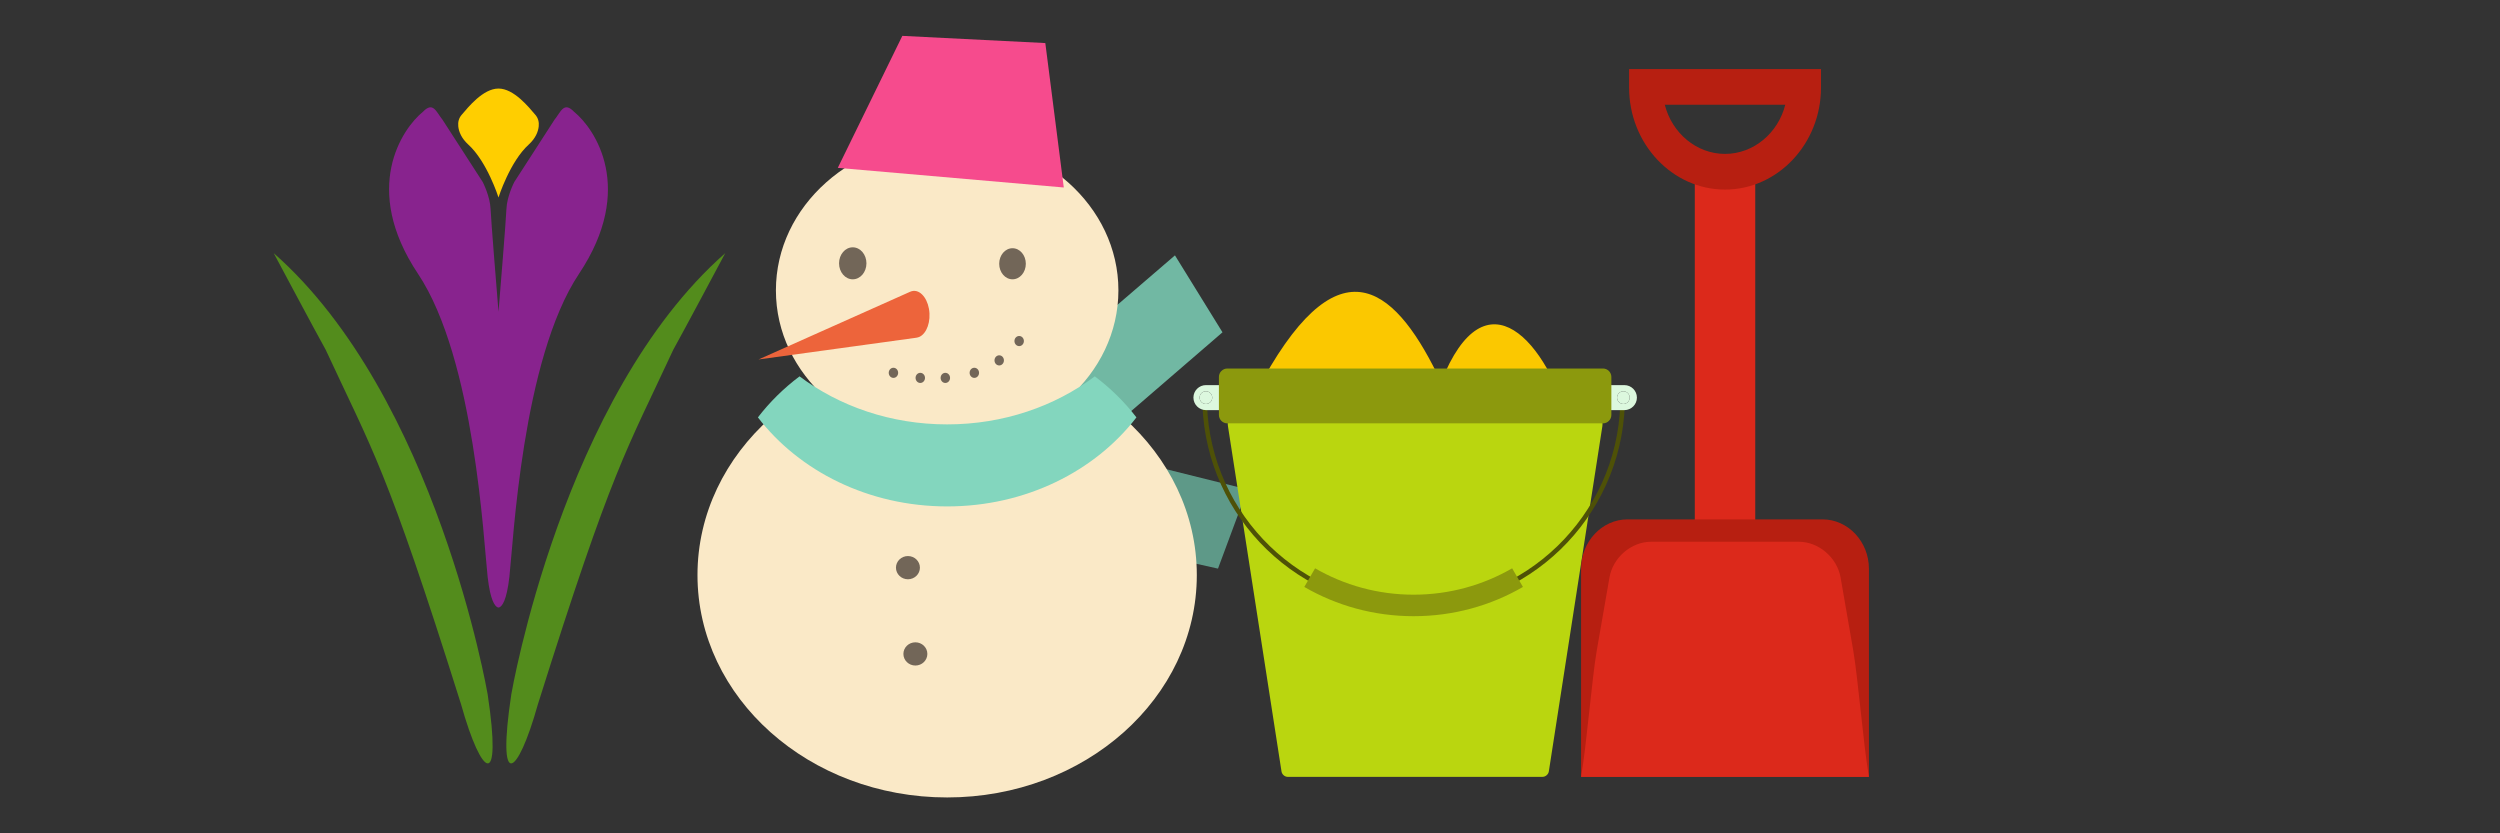 <svg version="1.1" id="Layer_1" xmlns="http://www.w3.org/2000/svg" xmlns:xlink="http://www.w3.org/1999/xlink" viewBox="0 0 300 100" enable-background="new 0 0 300 100" xml:space="preserve">
<rect x="0" y="0" width="300" height="100" fill="#333333" stroke="none"/>
<g>
	<g>
		<g>
			<defs>
				<rect id="SVGID_1_" x="16.875" y="8.056" width="86.125" height="86.123"/>
			</defs>
			<clipPath id="SVGID_2_">
				<use xlink:href="#SVGID_1_"  overflow="visible"/>
			</clipPath>
			<path clip-path="url(#SVGID_2_)" fill="#538C1C" d="M87.029,30.378c0,0-5.18,9.715-6.241,11.6
				c-5.653,12.185-7.243,13.953-16.25,42.567c-2.473,8.828-4.945,10.42-3.179-1.238C61.359,83.307,67.482,47.571,87.029,30.378"/>
		</g>
	</g>
	<g>
		<g>
			<defs>
				<rect id="SVGID_3_" x="16.875" y="8.056" width="86.125" height="86.123"/>
			</defs>
			<clipPath id="SVGID_4_">
				<use xlink:href="#SVGID_3_"  overflow="visible"/>
			</clipPath>
			<path clip-path="url(#SVGID_4_)" fill="#538C1C" d="M32.846,30.378c0,0,5.18,9.715,6.241,11.6
				c5.651,12.186,7.242,13.953,16.25,42.567c2.473,8.828,4.946,10.42,3.179-1.238C58.514,83.307,52.392,47.571,32.846,30.378"/>
		</g>
	</g>
	<g>
		<g>
			<defs>
				<rect id="SVGID_5_" x="16.875" y="8.056" width="86.125" height="86.123"/>
			</defs>
			<clipPath id="SVGID_6_">
				<use xlink:href="#SVGID_5_"  overflow="visible"/>
			</clipPath>
			<path clip-path="url(#SVGID_6_)" fill="#88238E" d="M68.896,13.422c-1.237-1.295-1.59,0-2.355,0.942l-4.827,7.478
				c0,0-0.884,1.707-0.942,3.238c-0.05,1.318-0.754,9.95-0.951,12.337c-0.196-2.387-0.899-11.019-0.951-12.337
				c-0.058-1.531-0.942-3.238-0.942-3.238L53.1,14.364c-0.766-0.942-1.118-2.237-2.355-0.942c-2.473,2.002-7.417,9.185-0.588,19.429
				c6.83,10.244,7.89,32.264,8.361,36.385c0.328,2.872,0.884,3.514,1.192,3.638c0.001,0.004,0.001,0.012,0.001,0.012
				s0.041,0.021,0.109,0.016c0.068,0.006,0.11-0.016,0.11-0.016s0-0.008,0.001-0.012c0.308-0.124,0.865-0.766,1.193-3.638
				c0.471-4.121,1.53-26.141,8.36-36.385C76.314,22.606,71.369,15.424,68.896,13.422"/>
		</g>
	</g>
	<g>
		<g>
			<defs>
				<rect id="SVGID_7_" x="16.875" y="8.056" width="86.125" height="86.123"/>
			</defs>
			<clipPath id="SVGID_8_">
				<use xlink:href="#SVGID_7_"  overflow="visible"/>
			</clipPath>
			<path clip-path="url(#SVGID_8_)" fill="#FFCE00" d="M64.248,13.786c-0.795-0.927-2.58-3.16-4.428-3.16
				c-1.848,0-3.632,2.232-4.427,3.16c-0.34,0.396-0.449,0.866-0.401,1.366c0.064,0.67,0.397,1.458,1.192,2.186
				c2.273,2.053,3.635,6.358,3.635,6.358s1.363-4.305,3.637-6.358c0.795-0.729,1.127-1.516,1.192-2.186
				C64.697,14.652,64.587,14.182,64.248,13.786"/>
		</g>
	</g>
</g>
<polygon fill="#5E9988" points="124.312,63.352 126.201,52.883 149.69,58.73 146.16,68.234 "/>
<polygon fill="#71B8A3" points="131.244,53.209 124.525,44.807 140.995,30.644 146.699,39.877 "/>
<path fill="#FAE9C7" d="M113.659,95.694c-16.547,0-29.961-11.949-29.961-26.688c0-14.742,13.413-26.69,29.961-26.69
	c16.546,0,29.958,11.948,29.958,26.69C143.618,83.746,130.205,95.694,113.659,95.694"/>
<ellipse fill="#FAE9C7" cx="113.659" cy="34.843" rx="20.55" ry="18.307"/>
<path fill="#ED643B" d="M109.632,34.905c-0.144,0.008-0.281,0.046-0.412,0.105c0.001,0,0.001-0.001,0.001-0.001L91.03,43.135
	l18.96-2.612c0,0,0-0.003,0-0.004c0.936-0.115,1.624-1.39,1.548-2.904C111.459,36.062,110.604,34.849,109.632,34.905z"/>
<path fill="#726658" d="M123.099,31.652c0,1.03-0.716,1.865-1.597,1.865c-0.882,0-1.598-0.835-1.598-1.865
	c0-1.031,0.716-1.865,1.598-1.865C122.383,29.787,123.099,30.622,123.099,31.652z"/>
<path fill="#726658" d="M110.39,68.119c0,0.768-0.644,1.393-1.437,1.393c-0.795,0-1.438-0.625-1.438-1.393
	c0-0.77,0.643-1.393,1.438-1.393C109.746,66.727,110.39,67.35,110.39,68.119z"/>
<path fill="#726658" d="M111.283,78.47c0,0.77-0.644,1.394-1.437,1.394c-0.794,0-1.438-0.624-1.438-1.394
	c0-0.769,0.644-1.392,1.438-1.392C110.639,77.079,111.283,77.701,111.283,78.47z"/>
<path fill="#726658" d="M107.778,44.739c0,0.336-0.251,0.609-0.565,0.609c-0.311,0-0.566-0.273-0.566-0.609
	c0-0.337,0.254-0.609,0.566-0.609C107.527,44.13,107.778,44.402,107.778,44.739z"/>
<path fill="#726658" d="M111,45.348c0,0.336-0.253,0.609-0.566,0.609c-0.312,0-0.567-0.273-0.567-0.609
	c0-0.337,0.254-0.609,0.567-0.609C110.747,44.739,111,45.011,111,45.348z"/>
<path fill="#726658" d="M114.007,45.348c0,0.336-0.253,0.609-0.566,0.609c-0.313,0-0.567-0.273-0.567-0.609
	c0-0.337,0.253-0.609,0.567-0.609C113.754,44.739,114.007,45.011,114.007,45.348z"/>
<path fill="#726658" d="M117.487,44.739c0,0.336-0.254,0.609-0.567,0.609c-0.312,0-0.566-0.273-0.566-0.609
	c0-0.337,0.254-0.609,0.566-0.609C117.232,44.13,117.487,44.402,117.487,44.739z"/>
<path fill="#726658" d="M120.471,43.246c0,0.336-0.252,0.609-0.566,0.609c-0.312,0-0.566-0.272-0.566-0.609s0.254-0.609,0.566-0.609
	C120.219,42.636,120.471,42.909,120.471,43.246z"/>
<path fill="#726658" d="M122.867,40.926c0,0.335-0.254,0.608-0.567,0.608s-0.567-0.272-0.567-0.608c0-0.338,0.254-0.608,0.567-0.608
	S122.867,40.588,122.867,40.926z"/>
<path fill="#83D6BE" d="M131.374,45.162c-4.786,3.594-10.965,5.764-17.714,5.764c-6.75,0-12.929-2.169-17.715-5.764
	c-1.905,1.43-3.585,3.088-4.997,4.925c4.955,6.448,13.278,10.683,22.712,10.683c9.434,0,17.757-4.234,22.712-10.683
	C134.961,48.251,133.277,46.592,131.374,45.162z"/>
<path fill="#726658" d="M103.973,31.598c0,1.06-0.735,1.92-1.644,1.92c-0.907,0-1.643-0.86-1.643-1.92
	c0-1.061,0.735-1.92,1.643-1.92C103.238,29.678,103.973,30.537,103.973,31.598z"/>
<polygon fill="#F64B8D" points="108.279,4.305 100.535,20.144 127.654,22.499 125.438,5.168 "/>
<g>
	<g>
		<path fill="#FBC800" d="M172.93,45.849c-5.193-10.996-11.854-17.357-21.33-0.39c0.239,0.66,0.483,4.259,0.729,4.911
			c12.031,0,24.062,0.746,36.095,0.746C185.689,41.108,178.299,32.298,172.93,45.849z"/>
		<path fill="#BAD60F" d="M191.561,49.817c-7.252,0-14.504,0-21.751,0s-14.499,0-21.746,0c-0.503,0-0.823,0.597-0.71,1.319
			c1.406,9.068,2.65,17.069,3.75,24.175c0.985,6.355,1.871,12.082,2.676,17.258c0.055,0.363,0.389,0.653,0.738,0.653
			c5.1,0,10.201,0,15.292,0c5.099,0,10.198,0,15.297,0c0.351,0,0.697-0.29,0.753-0.653c0.797-5.182,1.688-10.902,2.676-17.258
			c1.098-7.105,2.342-15.107,3.749-24.175C192.391,50.414,192.062,49.817,191.561,49.817z"/>
		<rect x="203.375" y="21.196" fill="#DC291B" width="7.255" height="42.599"/>
		<path fill="#B71F11" d="M195.492,10.514c0,6.73,5.178,12.235,11.512,12.235s11.515-5.505,11.515-12.235V8.287H195.49v2.227
			H195.492z M214.234,12.569c-0.857,3.386-3.789,5.899-7.23,5.899s-6.371-2.514-7.23-5.899H214.234z"/>
		<path fill="#B71F11" d="M218.695,62.324c-7.795,0-15.589,0-23.385,0c-3.068,0-5.582,2.669-5.582,5.934c0,6.869,0,18.093,0,24.964
			c11.515,0,23.031,0,34.545,0c0-6.871,0-18.095,0-24.964C224.271,64.994,221.768,62.324,218.695,62.324z"/>
		<path fill="#DC291B" d="M220.869,69.291c-0.426-2.405-2.658-4.28-4.987-4.28c-2.963,0-5.924,0-8.886,0c-2.959,0-5.916,0-8.879,0
			c-2.334,0-4.561,1.866-4.979,4.28c-0.471,2.715-0.974,5.615-1.518,8.721c-0.588,3.352-1.211,11.314-1.893,15.21
			c5.754,0,11.515,0,17.268,0c5.754,0,11.515,0,17.275,0c-0.672-3.902-1.307-11.858-1.887-15.21
			C221.844,74.904,221.344,72.006,220.869,69.291z"/>
		<path fill="#4E5107" d="M169.633,72.517c-13.4,0-24.32-10.624-24.79-23.912h-0.547c0.477,13.588,11.636,24.458,25.337,24.458
			c13.702,0,24.867-10.869,25.34-24.458h-0.548C193.955,61.893,183.035,72.517,169.633,72.517z"/>
		<path fill="#8C990D" d="M169.633,71.362c-4.307,0-8.344-1.156-11.823-3.165l-1.294,2.236c3.862,2.236,8.34,3.51,13.117,3.51
			c4.779,0,9.264-1.273,13.119-3.51l-1.294-2.236C177.979,70.206,173.942,71.362,169.633,71.362z"/>
		<path fill="#DCF8DE" d="M144.711,46.954c-0.421,0-0.761,0.339-0.761,0.759c0,0.421,0.341,0.761,0.761,0.761
			c0.419,0,0.759-0.34,0.759-0.761C145.47,47.293,145.13,46.954,144.711,46.954z"/>
		<path fill="#DCF8DE" d="M194.928,46.213h-50.217c-0.823,0-1.5,0.671-1.5,1.5c0,0.823,0.677,1.502,1.5,1.502h50.217
			c0.824,0,1.502-0.679,1.502-1.502C196.43,46.885,195.75,46.213,194.928,46.213z M144.711,48.474c-0.421,0-0.761-0.34-0.761-0.761
			s0.341-0.759,0.761-0.759c0.419,0,0.759,0.339,0.759,0.759C145.47,48.134,145.13,48.474,144.711,48.474z M194.808,48.474
			c-0.419,0-0.759-0.34-0.759-0.761s0.34-0.759,0.759-0.759c0.415,0,0.754,0.339,0.754,0.759
			C195.562,48.134,195.222,48.474,194.808,48.474z"/>
		<path fill="#DCF8DE" d="M194.808,46.954c-0.419,0-0.759,0.339-0.759,0.759c0,0.421,0.34,0.761,0.759,0.761
			c0.415,0,0.754-0.34,0.754-0.761C195.562,47.293,195.222,46.954,194.808,46.954z"/>
		<path fill="#8C990D" d="M192.359,44.222h-45.081c-0.551,0-1.009,0.452-1.009,1.011v4.56c0,0.551,0.458,1.01,1.009,1.01h45.081
			c0.552,0,1.005-0.459,1.005-1.01v-4.56C193.364,44.674,192.911,44.222,192.359,44.222z"/>
	</g>
</g>
</svg>
